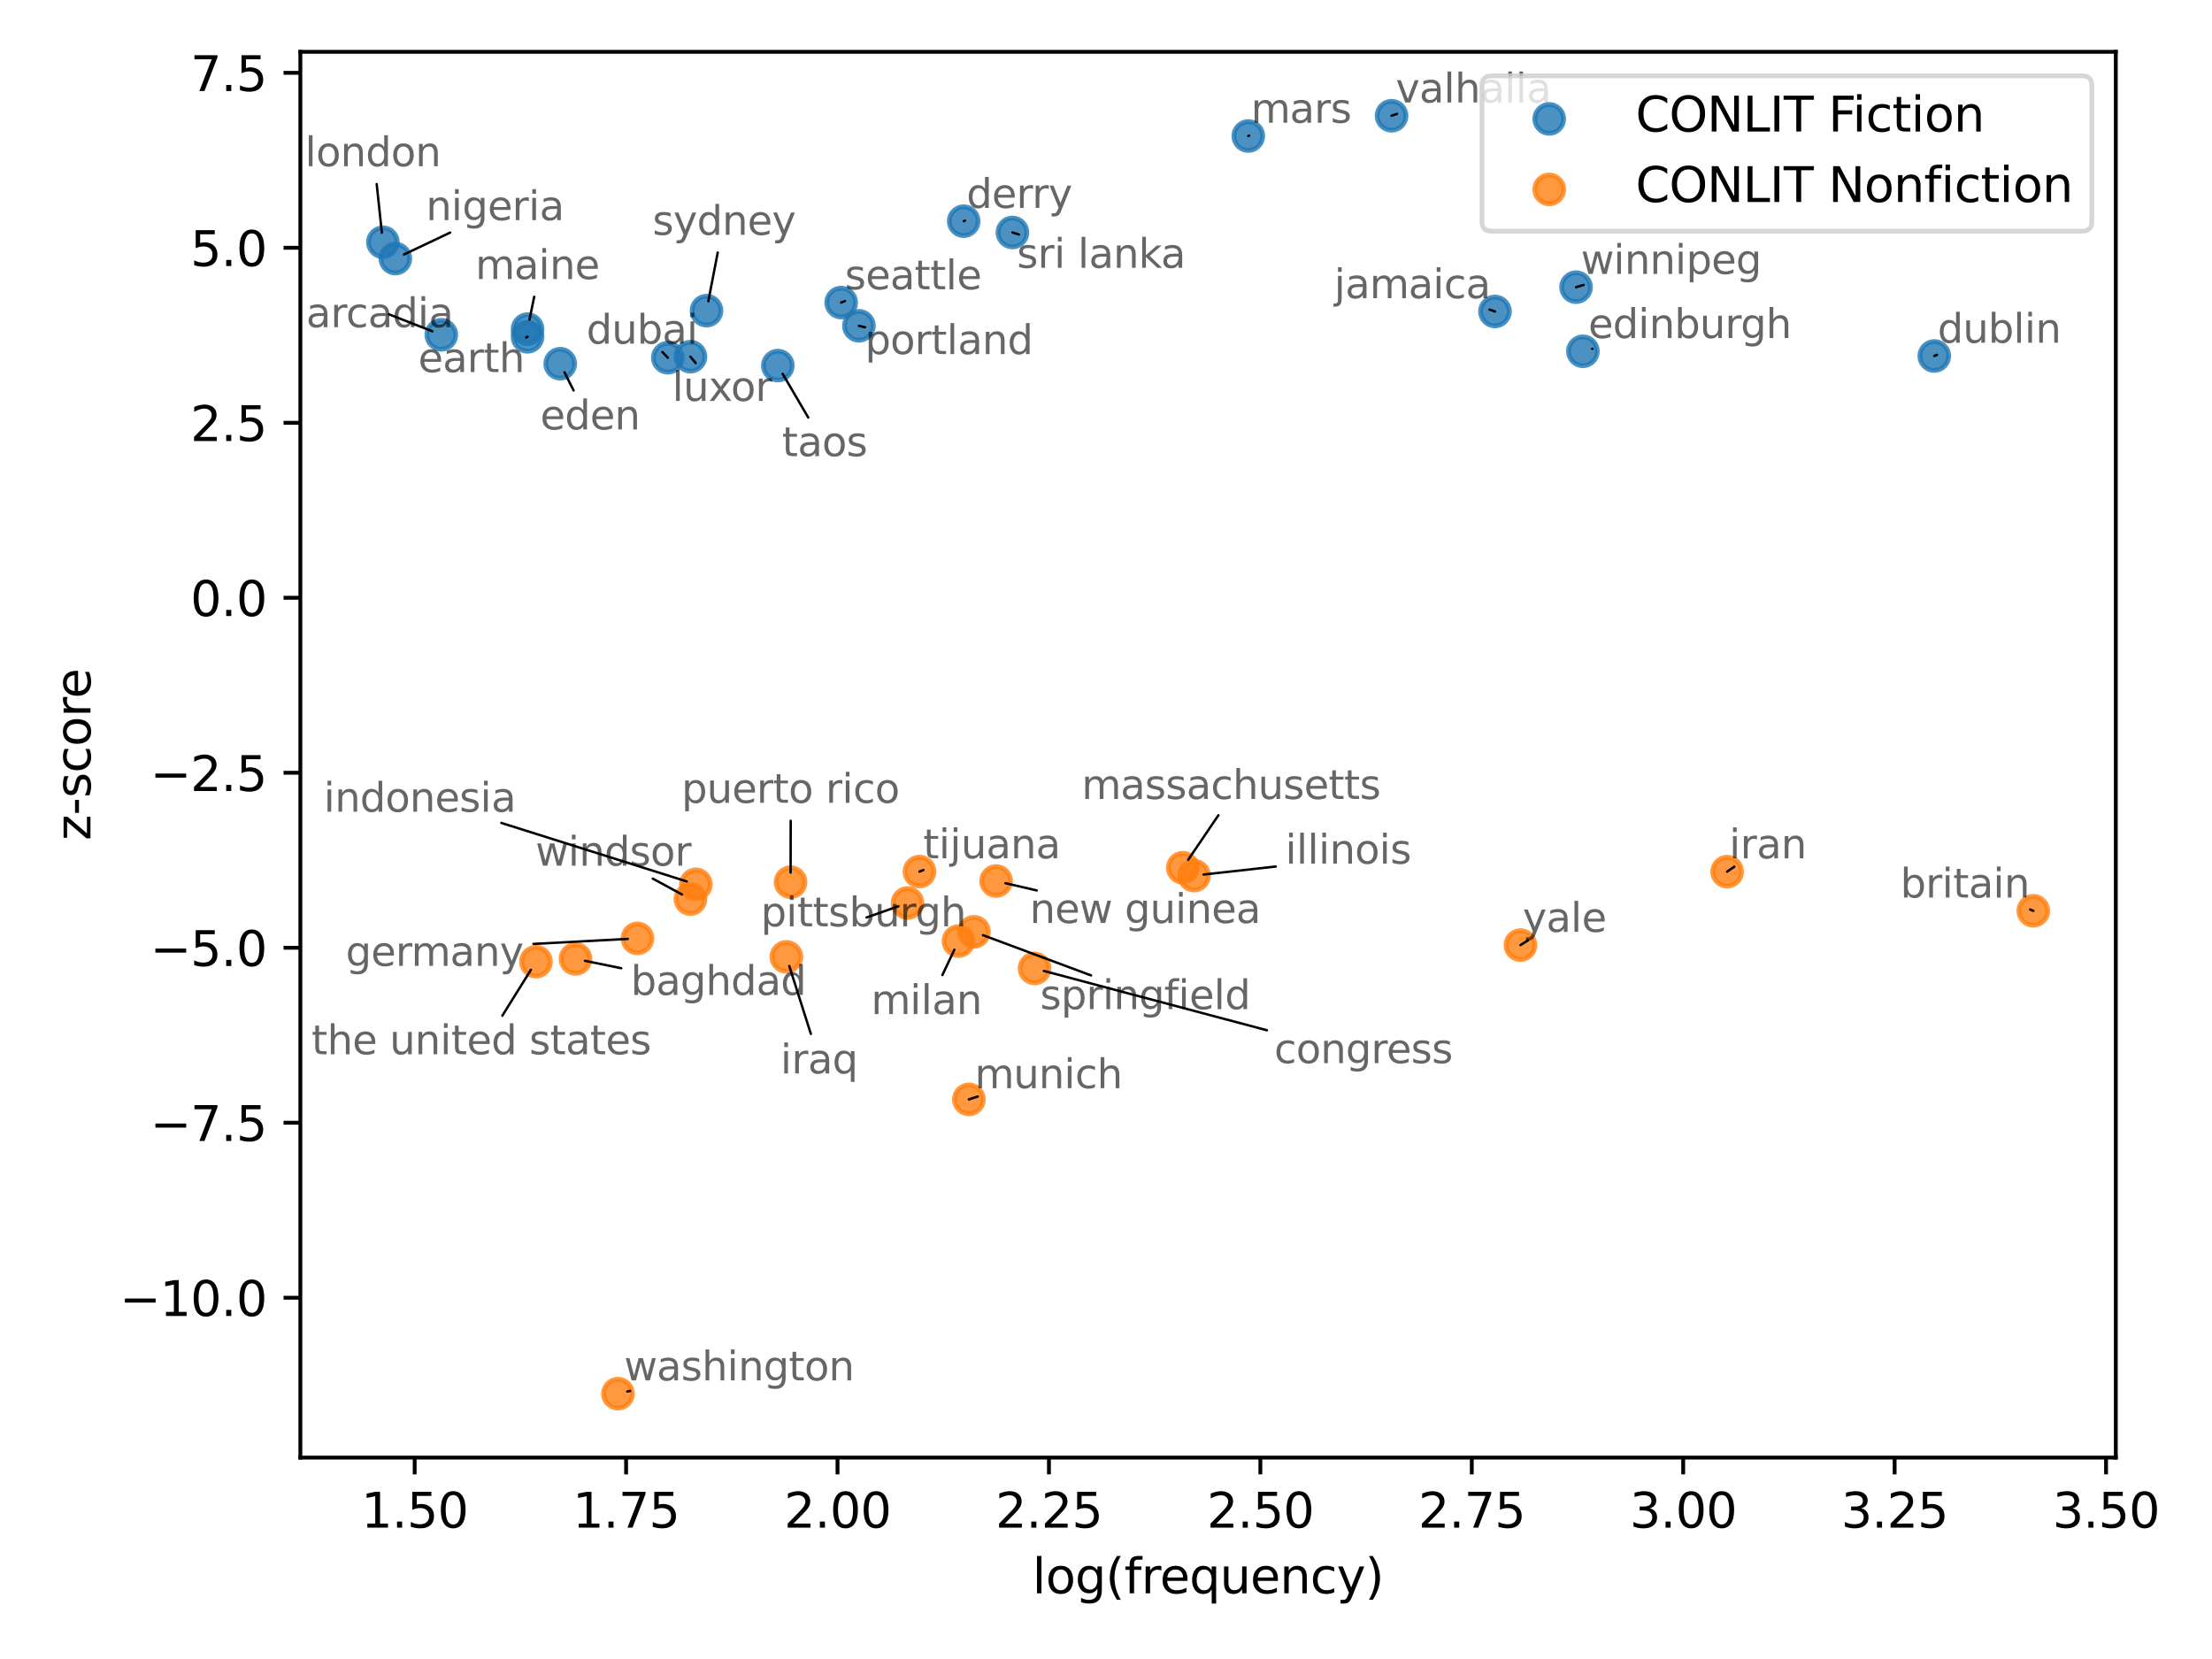 <?xml version="1.0" encoding="utf-8" standalone="no"?>
<!DOCTYPE svg PUBLIC "-//W3C//DTD SVG 1.1//EN"
  "http://www.w3.org/Graphics/SVG/1.1/DTD/svg11.dtd">
<svg xmlns:xlink="http://www.w3.org/1999/xlink" width="460.8pt" height="345.6pt" viewBox="0 0 460.8 345.6" xmlns="http://www.w3.org/2000/svg" version="1.1">
 <defs>
  <style type="text/css">*{stroke-linejoin: round; stroke-linecap: butt}</style>
 </defs>
 <g id="figure_1">
  <g id="patch_1">
   <path d="M 0 345.6 
L 460.8 345.6 
L 460.8 0 
L 0 0 
z
" style="fill: #ffffff"/>
  </g>
  <g id="axes_1">
   <g id="patch_2">
    <path d="M 62.57 303.64 
L 440.761 303.64 
L 440.761 10.8 
L 62.57 10.8 
z
" style="fill: #ffffff"/>
   </g>
   <g id="PathCollection_1">
    <defs>
     <path id="m1fac2a3001" d="M 0 3 
C 0.796 3 1.559 2.684 2.121 2.121 
C 2.684 1.559 3 0.796 3 0 
C 3 -0.796 2.684 -1.559 2.121 -2.121 
C 1.559 -2.684 0.796 -3 0 -3 
C -0.796 -3 -1.559 -2.684 -2.121 -2.121 
C -2.684 -1.559 -3 -0.796 -3 0 
C -3 0.796 -2.684 1.559 -2.121 2.121 
C -1.559 2.684 -0.796 3 0 3 
z
" style="stroke: #1f77b4; stroke-opacity: 0.8"/>
    </defs>
    <g clip-path="url(#pf6c33f2676)">
     <use xlink:href="#m1fac2a3001" x="162.036" y="76.159" style="fill: #1f77b4; fill-opacity: 0.8; stroke: #1f77b4; stroke-opacity: 0.8"/>
     <use xlink:href="#m1fac2a3001" x="116.704" y="75.77" style="fill: #1f77b4; fill-opacity: 0.8; stroke: #1f77b4; stroke-opacity: 0.8"/>
     <use xlink:href="#m1fac2a3001" x="139.12" y="74.521" style="fill: #1f77b4; fill-opacity: 0.8; stroke: #1f77b4; stroke-opacity: 0.8"/>
     <use xlink:href="#m1fac2a3001" x="143.83" y="74.302" style="fill: #1f77b4; fill-opacity: 0.8; stroke: #1f77b4; stroke-opacity: 0.8"/>
     <use xlink:href="#m1fac2a3001" x="402.944" y="74.16" style="fill: #1f77b4; fill-opacity: 0.8; stroke: #1f77b4; stroke-opacity: 0.8"/>
     <use xlink:href="#m1fac2a3001" x="329.745" y="73.181" style="fill: #1f77b4; fill-opacity: 0.8; stroke: #1f77b4; stroke-opacity: 0.8"/>
     <use xlink:href="#m1fac2a3001" x="109.898" y="70.159" style="fill: #1f77b4; fill-opacity: 0.8; stroke: #1f77b4; stroke-opacity: 0.8"/>
     <use xlink:href="#m1fac2a3001" x="91.931" y="69.744" style="fill: #1f77b4; fill-opacity: 0.8; stroke: #1f77b4; stroke-opacity: 0.8"/>
     <use xlink:href="#m1fac2a3001" x="109.898" y="68.562" style="fill: #1f77b4; fill-opacity: 0.8; stroke: #1f77b4; stroke-opacity: 0.8"/>
     <use xlink:href="#m1fac2a3001" x="178.928" y="67.872" style="fill: #1f77b4; fill-opacity: 0.8; stroke: #1f77b4; stroke-opacity: 0.8"/>
     <use xlink:href="#m1fac2a3001" x="311.43" y="64.884" style="fill: #1f77b4; fill-opacity: 0.8; stroke: #1f77b4; stroke-opacity: 0.8"/>
     <use xlink:href="#m1fac2a3001" x="147.181" y="64.719" style="fill: #1f77b4; fill-opacity: 0.8; stroke: #1f77b4; stroke-opacity: 0.8"/>
     <use xlink:href="#m1fac2a3001" x="175.232" y="63.027" style="fill: #1f77b4; fill-opacity: 0.8; stroke: #1f77b4; stroke-opacity: 0.8"/>
     <use xlink:href="#m1fac2a3001" x="328.324" y="59.823" style="fill: #1f77b4; fill-opacity: 0.8; stroke: #1f77b4; stroke-opacity: 0.8"/>
     <use xlink:href="#m1fac2a3001" x="82.354" y="53.866" style="fill: #1f77b4; fill-opacity: 0.8; stroke: #1f77b4; stroke-opacity: 0.8"/>
     <use xlink:href="#m1fac2a3001" x="79.761" y="50.464" style="fill: #1f77b4; fill-opacity: 0.8; stroke: #1f77b4; stroke-opacity: 0.8"/>
     <use xlink:href="#m1fac2a3001" x="210.907" y="48.427" style="fill: #1f77b4; fill-opacity: 0.8; stroke: #1f77b4; stroke-opacity: 0.8"/>
     <use xlink:href="#m1fac2a3001" x="200.758" y="46.075" style="fill: #1f77b4; fill-opacity: 0.8; stroke: #1f77b4; stroke-opacity: 0.8"/>
     <use xlink:href="#m1fac2a3001" x="260.04" y="28.336" style="fill: #1f77b4; fill-opacity: 0.8; stroke: #1f77b4; stroke-opacity: 0.8"/>
     <use xlink:href="#m1fac2a3001" x="289.887" y="24.111" style="fill: #1f77b4; fill-opacity: 0.8; stroke: #1f77b4; stroke-opacity: 0.8"/>
    </g>
   </g>
   <g id="PathCollection_2">
    <defs>
     <path id="m293eb144b5" d="M 0 3 
C 0.796 3 1.559 2.684 2.121 2.121 
C 2.684 1.559 3 0.796 3 0 
C 3 -0.796 2.684 -1.559 2.121 -2.121 
C 1.559 -2.684 0.796 -3 0 -3 
C -0.796 -3 -1.559 -2.684 -2.121 -2.121 
C -2.684 -1.559 -3 -0.796 -3 0 
C -3 0.796 -2.684 1.559 -2.121 2.121 
C -1.559 2.684 -0.796 3 0 3 
z
" style="stroke: #ff7f0e; stroke-opacity: 0.8"/>
    </defs>
    <g clip-path="url(#pf6c33f2676)">
     <use xlink:href="#m293eb144b5" x="128.73" y="290.329" style="fill: #ff7f0e; fill-opacity: 0.8; stroke: #ff7f0e; stroke-opacity: 0.8"/>
     <use xlink:href="#m293eb144b5" x="201.836" y="229.026" style="fill: #ff7f0e; fill-opacity: 0.8; stroke: #ff7f0e; stroke-opacity: 0.8"/>
     <use xlink:href="#m293eb144b5" x="215.517" y="201.747" style="fill: #ff7f0e; fill-opacity: 0.8; stroke: #ff7f0e; stroke-opacity: 0.8"/>
     <use xlink:href="#m293eb144b5" x="111.657" y="200.333" style="fill: #ff7f0e; fill-opacity: 0.8; stroke: #ff7f0e; stroke-opacity: 0.8"/>
     <use xlink:href="#m293eb144b5" x="119.892" y="199.752" style="fill: #ff7f0e; fill-opacity: 0.8; stroke: #ff7f0e; stroke-opacity: 0.8"/>
     <use xlink:href="#m293eb144b5" x="163.815" y="199.331" style="fill: #ff7f0e; fill-opacity: 0.8; stroke: #ff7f0e; stroke-opacity: 0.8"/>
     <use xlink:href="#m293eb144b5" x="316.734" y="196.882" style="fill: #ff7f0e; fill-opacity: 0.8; stroke: #ff7f0e; stroke-opacity: 0.8"/>
     <use xlink:href="#m293eb144b5" x="199.665" y="196.045" style="fill: #ff7f0e; fill-opacity: 0.8; stroke: #ff7f0e; stroke-opacity: 0.8"/>
     <use xlink:href="#m293eb144b5" x="132.793" y="195.483" style="fill: #ff7f0e; fill-opacity: 0.8; stroke: #ff7f0e; stroke-opacity: 0.8"/>
     <use xlink:href="#m293eb144b5" x="202.899" y="194.112" style="fill: #ff7f0e; fill-opacity: 0.8; stroke: #ff7f0e; stroke-opacity: 0.8"/>
     <use xlink:href="#m293eb144b5" x="423.571" y="189.736" style="fill: #ff7f0e; fill-opacity: 0.8; stroke: #ff7f0e; stroke-opacity: 0.8"/>
     <use xlink:href="#m293eb144b5" x="189.055" y="188.112" style="fill: #ff7f0e; fill-opacity: 0.8; stroke: #ff7f0e; stroke-opacity: 0.8"/>
     <use xlink:href="#m293eb144b5" x="143.83" y="187.291" style="fill: #ff7f0e; fill-opacity: 0.8; stroke: #ff7f0e; stroke-opacity: 0.8"/>
     <use xlink:href="#m293eb144b5" x="144.963" y="184.22" style="fill: #ff7f0e; fill-opacity: 0.8; stroke: #ff7f0e; stroke-opacity: 0.8"/>
     <use xlink:href="#m293eb144b5" x="164.69" y="183.768" style="fill: #ff7f0e; fill-opacity: 0.8; stroke: #ff7f0e; stroke-opacity: 0.8"/>
     <use xlink:href="#m293eb144b5" x="207.506" y="183.533" style="fill: #ff7f0e; fill-opacity: 0.8; stroke: #ff7f0e; stroke-opacity: 0.8"/>
     <use xlink:href="#m293eb144b5" x="248.745" y="182.401" style="fill: #ff7f0e; fill-opacity: 0.8; stroke: #ff7f0e; stroke-opacity: 0.8"/>
     <use xlink:href="#m293eb144b5" x="359.789" y="181.58" style="fill: #ff7f0e; fill-opacity: 0.8; stroke: #ff7f0e; stroke-opacity: 0.8"/>
     <use xlink:href="#m293eb144b5" x="191.543" y="181.565" style="fill: #ff7f0e; fill-opacity: 0.8; stroke: #ff7f0e; stroke-opacity: 0.8"/>
     <use xlink:href="#m293eb144b5" x="246.39" y="180.767" style="fill: #ff7f0e; fill-opacity: 0.8; stroke: #ff7f0e; stroke-opacity: 0.8"/>
    </g>
   </g>
   <g id="matplotlib.axis_1">
    <g id="xtick_1">
     <g id="line2d_1">
      <defs>
       <path id="md66b621118" d="M 0 0 
L 0 3.5 
" style="stroke: #000000; stroke-width: 0.8"/>
      </defs>
      <g>
       <use xlink:href="#md66b621118" x="86.385" y="303.64" style="stroke: #000000; stroke-width: 0.8"/>
      </g>
     </g>
     <g id="text_1">
      <!-- 1.50 -->
      <g transform="translate(75.252 318.238) scale(0.1 -0.1)">
       <defs>
        <path id="DejaVuSans-31" d="M 794 531 
L 1825 531 
L 1825 4091 
L 703 3866 
L 703 4441 
L 1819 4666 
L 2450 4666 
L 2450 531 
L 3481 531 
L 3481 0 
L 794 0 
L 794 531 
z
" transform="scale(0.016)"/>
        <path id="DejaVuSans-2e" d="M 684 794 
L 1344 794 
L 1344 0 
L 684 0 
L 684 794 
z
" transform="scale(0.016)"/>
        <path id="DejaVuSans-35" d="M 691 4666 
L 3169 4666 
L 3169 4134 
L 1269 4134 
L 1269 2991 
Q 1406 3038 1543 3061 
Q 1681 3084 1819 3084 
Q 2600 3084 3056 2656 
Q 3513 2228 3513 1497 
Q 3513 744 3044 326 
Q 2575 -91 1722 -91 
Q 1428 -91 1123 -41 
Q 819 9 494 109 
L 494 744 
Q 775 591 1075 516 
Q 1375 441 1709 441 
Q 2250 441 2565 725 
Q 2881 1009 2881 1497 
Q 2881 1984 2565 2268 
Q 2250 2553 1709 2553 
Q 1456 2553 1204 2497 
Q 953 2441 691 2322 
L 691 4666 
z
" transform="scale(0.016)"/>
        <path id="DejaVuSans-30" d="M 2034 4250 
Q 1547 4250 1301 3770 
Q 1056 3291 1056 2328 
Q 1056 1369 1301 889 
Q 1547 409 2034 409 
Q 2525 409 2770 889 
Q 3016 1369 3016 2328 
Q 3016 3291 2770 3770 
Q 2525 4250 2034 4250 
z
M 2034 4750 
Q 2819 4750 3233 4129 
Q 3647 3509 3647 2328 
Q 3647 1150 3233 529 
Q 2819 -91 2034 -91 
Q 1250 -91 836 529 
Q 422 1150 422 2328 
Q 422 3509 836 4129 
Q 1250 4750 2034 4750 
z
" transform="scale(0.016)"/>
       </defs>
       <use xlink:href="#DejaVuSans-31"/>
       <use xlink:href="#DejaVuSans-2e" x="63.623"/>
       <use xlink:href="#DejaVuSans-35" x="95.41"/>
       <use xlink:href="#DejaVuSans-30" x="159.033"/>
      </g>
     </g>
    </g>
    <g id="xtick_2">
     <g id="line2d_2">
      <g>
       <use xlink:href="#md66b621118" x="130.428" y="303.64" style="stroke: #000000; stroke-width: 0.8"/>
      </g>
     </g>
     <g id="text_2">
      <!-- 1.75 -->
      <g transform="translate(119.295 318.238) scale(0.1 -0.1)">
       <defs>
        <path id="DejaVuSans-37" d="M 525 4666 
L 3525 4666 
L 3525 4397 
L 1831 0 
L 1172 0 
L 2766 4134 
L 525 4134 
L 525 4666 
z
" transform="scale(0.016)"/>
       </defs>
       <use xlink:href="#DejaVuSans-31"/>
       <use xlink:href="#DejaVuSans-2e" x="63.623"/>
       <use xlink:href="#DejaVuSans-37" x="95.41"/>
       <use xlink:href="#DejaVuSans-35" x="159.033"/>
      </g>
     </g>
    </g>
    <g id="xtick_3">
     <g id="line2d_3">
      <g>
       <use xlink:href="#md66b621118" x="174.47" y="303.64" style="stroke: #000000; stroke-width: 0.8"/>
      </g>
     </g>
     <g id="text_3">
      <!-- 2.00 -->
      <g transform="translate(163.338 318.238) scale(0.1 -0.1)">
       <defs>
        <path id="DejaVuSans-32" d="M 1228 531 
L 3431 531 
L 3431 0 
L 469 0 
L 469 531 
Q 828 903 1448 1529 
Q 2069 2156 2228 2338 
Q 2531 2678 2651 2914 
Q 2772 3150 2772 3378 
Q 2772 3750 2511 3984 
Q 2250 4219 1831 4219 
Q 1534 4219 1204 4116 
Q 875 4013 500 3803 
L 500 4441 
Q 881 4594 1212 4672 
Q 1544 4750 1819 4750 
Q 2544 4750 2975 4387 
Q 3406 4025 3406 3419 
Q 3406 3131 3298 2873 
Q 3191 2616 2906 2266 
Q 2828 2175 2409 1742 
Q 1991 1309 1228 531 
z
" transform="scale(0.016)"/>
       </defs>
       <use xlink:href="#DejaVuSans-32"/>
       <use xlink:href="#DejaVuSans-2e" x="63.623"/>
       <use xlink:href="#DejaVuSans-30" x="95.41"/>
       <use xlink:href="#DejaVuSans-30" x="159.033"/>
      </g>
     </g>
    </g>
    <g id="xtick_4">
     <g id="line2d_4">
      <g>
       <use xlink:href="#md66b621118" x="218.513" y="303.64" style="stroke: #000000; stroke-width: 0.8"/>
      </g>
     </g>
     <g id="text_4">
      <!-- 2.25 -->
      <g transform="translate(207.38 318.238) scale(0.1 -0.1)">
       <use xlink:href="#DejaVuSans-32"/>
       <use xlink:href="#DejaVuSans-2e" x="63.623"/>
       <use xlink:href="#DejaVuSans-32" x="95.41"/>
       <use xlink:href="#DejaVuSans-35" x="159.033"/>
      </g>
     </g>
    </g>
    <g id="xtick_5">
     <g id="line2d_5">
      <g>
       <use xlink:href="#md66b621118" x="262.556" y="303.64" style="stroke: #000000; stroke-width: 0.8"/>
      </g>
     </g>
     <g id="text_5">
      <!-- 2.50 -->
      <g transform="translate(251.423 318.238) scale(0.1 -0.1)">
       <use xlink:href="#DejaVuSans-32"/>
       <use xlink:href="#DejaVuSans-2e" x="63.623"/>
       <use xlink:href="#DejaVuSans-35" x="95.41"/>
       <use xlink:href="#DejaVuSans-30" x="159.033"/>
      </g>
     </g>
    </g>
    <g id="xtick_6">
     <g id="line2d_6">
      <g>
       <use xlink:href="#md66b621118" x="306.598" y="303.64" style="stroke: #000000; stroke-width: 0.8"/>
      </g>
     </g>
     <g id="text_6">
      <!-- 2.75 -->
      <g transform="translate(295.466 318.238) scale(0.1 -0.1)">
       <use xlink:href="#DejaVuSans-32"/>
       <use xlink:href="#DejaVuSans-2e" x="63.623"/>
       <use xlink:href="#DejaVuSans-37" x="95.41"/>
       <use xlink:href="#DejaVuSans-35" x="159.033"/>
      </g>
     </g>
    </g>
    <g id="xtick_7">
     <g id="line2d_7">
      <g>
       <use xlink:href="#md66b621118" x="350.641" y="303.64" style="stroke: #000000; stroke-width: 0.8"/>
      </g>
     </g>
     <g id="text_7">
      <!-- 3.00 -->
      <g transform="translate(339.508 318.238) scale(0.1 -0.1)">
       <defs>
        <path id="DejaVuSans-33" d="M 2597 2516 
Q 3050 2419 3304 2112 
Q 3559 1806 3559 1356 
Q 3559 666 3084 287 
Q 2609 -91 1734 -91 
Q 1441 -91 1130 -33 
Q 819 25 488 141 
L 488 750 
Q 750 597 1062 519 
Q 1375 441 1716 441 
Q 2309 441 2620 675 
Q 2931 909 2931 1356 
Q 2931 1769 2642 2001 
Q 2353 2234 1838 2234 
L 1294 2234 
L 1294 2753 
L 1863 2753 
Q 2328 2753 2575 2939 
Q 2822 3125 2822 3475 
Q 2822 3834 2567 4026 
Q 2313 4219 1838 4219 
Q 1578 4219 1281 4162 
Q 984 4106 628 3988 
L 628 4550 
Q 988 4650 1302 4700 
Q 1616 4750 1894 4750 
Q 2613 4750 3031 4423 
Q 3450 4097 3450 3541 
Q 3450 3153 3228 2886 
Q 3006 2619 2597 2516 
z
" transform="scale(0.016)"/>
       </defs>
       <use xlink:href="#DejaVuSans-33"/>
       <use xlink:href="#DejaVuSans-2e" x="63.623"/>
       <use xlink:href="#DejaVuSans-30" x="95.41"/>
       <use xlink:href="#DejaVuSans-30" x="159.033"/>
      </g>
     </g>
    </g>
    <g id="xtick_8">
     <g id="line2d_8">
      <g>
       <use xlink:href="#md66b621118" x="394.684" y="303.64" style="stroke: #000000; stroke-width: 0.8"/>
      </g>
     </g>
     <g id="text_8">
      <!-- 3.25 -->
      <g transform="translate(383.551 318.238) scale(0.1 -0.1)">
       <use xlink:href="#DejaVuSans-33"/>
       <use xlink:href="#DejaVuSans-2e" x="63.623"/>
       <use xlink:href="#DejaVuSans-32" x="95.41"/>
       <use xlink:href="#DejaVuSans-35" x="159.033"/>
      </g>
     </g>
    </g>
    <g id="xtick_9">
     <g id="line2d_9">
      <g>
       <use xlink:href="#md66b621118" x="438.727" y="303.64" style="stroke: #000000; stroke-width: 0.8"/>
      </g>
     </g>
     <g id="text_9">
      <!-- 3.50 -->
      <g transform="translate(427.594 318.238) scale(0.1 -0.1)">
       <use xlink:href="#DejaVuSans-33"/>
       <use xlink:href="#DejaVuSans-2e" x="63.623"/>
       <use xlink:href="#DejaVuSans-35" x="95.41"/>
       <use xlink:href="#DejaVuSans-30" x="159.033"/>
      </g>
     </g>
    </g>
    <g id="text_10">
     <!-- log(frequency) -->
     <g transform="translate(215.065 331.917) scale(0.1 -0.1)">
      <defs>
       <path id="DejaVuSans-6c" d="M 603 4863 
L 1178 4863 
L 1178 0 
L 603 0 
L 603 4863 
z
" transform="scale(0.016)"/>
       <path id="DejaVuSans-6f" d="M 1959 3097 
Q 1497 3097 1228 2736 
Q 959 2375 959 1747 
Q 959 1119 1226 758 
Q 1494 397 1959 397 
Q 2419 397 2687 759 
Q 2956 1122 2956 1747 
Q 2956 2369 2687 2733 
Q 2419 3097 1959 3097 
z
M 1959 3584 
Q 2709 3584 3137 3096 
Q 3566 2609 3566 1747 
Q 3566 888 3137 398 
Q 2709 -91 1959 -91 
Q 1206 -91 779 398 
Q 353 888 353 1747 
Q 353 2609 779 3096 
Q 1206 3584 1959 3584 
z
" transform="scale(0.016)"/>
       <path id="DejaVuSans-67" d="M 2906 1791 
Q 2906 2416 2648 2759 
Q 2391 3103 1925 3103 
Q 1463 3103 1205 2759 
Q 947 2416 947 1791 
Q 947 1169 1205 825 
Q 1463 481 1925 481 
Q 2391 481 2648 825 
Q 2906 1169 2906 1791 
z
M 3481 434 
Q 3481 -459 3084 -895 
Q 2688 -1331 1869 -1331 
Q 1566 -1331 1297 -1286 
Q 1028 -1241 775 -1147 
L 775 -588 
Q 1028 -725 1275 -790 
Q 1522 -856 1778 -856 
Q 2344 -856 2625 -561 
Q 2906 -266 2906 331 
L 2906 616 
Q 2728 306 2450 153 
Q 2172 0 1784 0 
Q 1141 0 747 490 
Q 353 981 353 1791 
Q 353 2603 747 3093 
Q 1141 3584 1784 3584 
Q 2172 3584 2450 3431 
Q 2728 3278 2906 2969 
L 2906 3500 
L 3481 3500 
L 3481 434 
z
" transform="scale(0.016)"/>
       <path id="DejaVuSans-28" d="M 1984 4856 
Q 1566 4138 1362 3434 
Q 1159 2731 1159 2009 
Q 1159 1288 1364 580 
Q 1569 -128 1984 -844 
L 1484 -844 
Q 1016 -109 783 600 
Q 550 1309 550 2009 
Q 550 2706 781 3412 
Q 1013 4119 1484 4856 
L 1984 4856 
z
" transform="scale(0.016)"/>
       <path id="DejaVuSans-66" d="M 2375 4863 
L 2375 4384 
L 1825 4384 
Q 1516 4384 1395 4259 
Q 1275 4134 1275 3809 
L 1275 3500 
L 2222 3500 
L 2222 3053 
L 1275 3053 
L 1275 0 
L 697 0 
L 697 3053 
L 147 3053 
L 147 3500 
L 697 3500 
L 697 3744 
Q 697 4328 969 4595 
Q 1241 4863 1831 4863 
L 2375 4863 
z
" transform="scale(0.016)"/>
       <path id="DejaVuSans-72" d="M 2631 2963 
Q 2534 3019 2420 3045 
Q 2306 3072 2169 3072 
Q 1681 3072 1420 2755 
Q 1159 2438 1159 1844 
L 1159 0 
L 581 0 
L 581 3500 
L 1159 3500 
L 1159 2956 
Q 1341 3275 1631 3429 
Q 1922 3584 2338 3584 
Q 2397 3584 2469 3576 
Q 2541 3569 2628 3553 
L 2631 2963 
z
" transform="scale(0.016)"/>
       <path id="DejaVuSans-65" d="M 3597 1894 
L 3597 1613 
L 953 1613 
Q 991 1019 1311 708 
Q 1631 397 2203 397 
Q 2534 397 2845 478 
Q 3156 559 3463 722 
L 3463 178 
Q 3153 47 2828 -22 
Q 2503 -91 2169 -91 
Q 1331 -91 842 396 
Q 353 884 353 1716 
Q 353 2575 817 3079 
Q 1281 3584 2069 3584 
Q 2775 3584 3186 3129 
Q 3597 2675 3597 1894 
z
M 3022 2063 
Q 3016 2534 2758 2815 
Q 2500 3097 2075 3097 
Q 1594 3097 1305 2825 
Q 1016 2553 972 2059 
L 3022 2063 
z
" transform="scale(0.016)"/>
       <path id="DejaVuSans-71" d="M 947 1747 
Q 947 1113 1208 752 
Q 1469 391 1925 391 
Q 2381 391 2643 752 
Q 2906 1113 2906 1747 
Q 2906 2381 2643 2742 
Q 2381 3103 1925 3103 
Q 1469 3103 1208 2742 
Q 947 2381 947 1747 
z
M 2906 525 
Q 2725 213 2448 61 
Q 2172 -91 1784 -91 
Q 1150 -91 751 415 
Q 353 922 353 1747 
Q 353 2572 751 3078 
Q 1150 3584 1784 3584 
Q 2172 3584 2448 3432 
Q 2725 3281 2906 2969 
L 2906 3500 
L 3481 3500 
L 3481 -1331 
L 2906 -1331 
L 2906 525 
z
" transform="scale(0.016)"/>
       <path id="DejaVuSans-75" d="M 544 1381 
L 544 3500 
L 1119 3500 
L 1119 1403 
Q 1119 906 1312 657 
Q 1506 409 1894 409 
Q 2359 409 2629 706 
Q 2900 1003 2900 1516 
L 2900 3500 
L 3475 3500 
L 3475 0 
L 2900 0 
L 2900 538 
Q 2691 219 2414 64 
Q 2138 -91 1772 -91 
Q 1169 -91 856 284 
Q 544 659 544 1381 
z
M 1991 3584 
L 1991 3584 
z
" transform="scale(0.016)"/>
       <path id="DejaVuSans-6e" d="M 3513 2113 
L 3513 0 
L 2938 0 
L 2938 2094 
Q 2938 2591 2744 2837 
Q 2550 3084 2163 3084 
Q 1697 3084 1428 2787 
Q 1159 2491 1159 1978 
L 1159 0 
L 581 0 
L 581 3500 
L 1159 3500 
L 1159 2956 
Q 1366 3272 1645 3428 
Q 1925 3584 2291 3584 
Q 2894 3584 3203 3211 
Q 3513 2838 3513 2113 
z
" transform="scale(0.016)"/>
       <path id="DejaVuSans-63" d="M 3122 3366 
L 3122 2828 
Q 2878 2963 2633 3030 
Q 2388 3097 2138 3097 
Q 1578 3097 1268 2742 
Q 959 2388 959 1747 
Q 959 1106 1268 751 
Q 1578 397 2138 397 
Q 2388 397 2633 464 
Q 2878 531 3122 666 
L 3122 134 
Q 2881 22 2623 -34 
Q 2366 -91 2075 -91 
Q 1284 -91 818 406 
Q 353 903 353 1747 
Q 353 2603 823 3093 
Q 1294 3584 2113 3584 
Q 2378 3584 2631 3529 
Q 2884 3475 3122 3366 
z
" transform="scale(0.016)"/>
       <path id="DejaVuSans-79" d="M 2059 -325 
Q 1816 -950 1584 -1140 
Q 1353 -1331 966 -1331 
L 506 -1331 
L 506 -850 
L 844 -850 
Q 1081 -850 1212 -737 
Q 1344 -625 1503 -206 
L 1606 56 
L 191 3500 
L 800 3500 
L 1894 763 
L 2988 3500 
L 3597 3500 
L 2059 -325 
z
" transform="scale(0.016)"/>
       <path id="DejaVuSans-29" d="M 513 4856 
L 1013 4856 
Q 1481 4119 1714 3412 
Q 1947 2706 1947 2009 
Q 1947 1309 1714 600 
Q 1481 -109 1013 -844 
L 513 -844 
Q 928 -128 1133 580 
Q 1338 1288 1338 2009 
Q 1338 2731 1133 3434 
Q 928 4138 513 4856 
z
" transform="scale(0.016)"/>
      </defs>
      <use xlink:href="#DejaVuSans-6c"/>
      <use xlink:href="#DejaVuSans-6f" x="27.783"/>
      <use xlink:href="#DejaVuSans-67" x="88.965"/>
      <use xlink:href="#DejaVuSans-28" x="152.441"/>
      <use xlink:href="#DejaVuSans-66" x="191.455"/>
      <use xlink:href="#DejaVuSans-72" x="226.66"/>
      <use xlink:href="#DejaVuSans-65" x="265.523"/>
      <use xlink:href="#DejaVuSans-71" x="327.047"/>
      <use xlink:href="#DejaVuSans-75" x="390.523"/>
      <use xlink:href="#DejaVuSans-65" x="453.902"/>
      <use xlink:href="#DejaVuSans-6e" x="515.426"/>
      <use xlink:href="#DejaVuSans-63" x="578.805"/>
      <use xlink:href="#DejaVuSans-79" x="633.785"/>
      <use xlink:href="#DejaVuSans-29" x="692.965"/>
     </g>
    </g>
   </g>
   <g id="matplotlib.axis_2">
    <g id="ytick_1">
     <g id="line2d_10">
      <defs>
       <path id="m4516e7a8a0" d="M 0 0 
L -3.5 0 
" style="stroke: #000000; stroke-width: 0.8"/>
      </defs>
      <g>
       <use xlink:href="#m4516e7a8a0" x="62.57" y="270.341" style="stroke: #000000; stroke-width: 0.8"/>
      </g>
     </g>
     <g id="text_11">
      <!-- −10.0 -->
      <g transform="translate(24.925 274.14) scale(0.1 -0.1)">
       <defs>
        <path id="DejaVuSans-2212" d="M 678 2272 
L 4684 2272 
L 4684 1741 
L 678 1741 
L 678 2272 
z
" transform="scale(0.016)"/>
       </defs>
       <use xlink:href="#DejaVuSans-2212"/>
       <use xlink:href="#DejaVuSans-31" x="83.789"/>
       <use xlink:href="#DejaVuSans-30" x="147.412"/>
       <use xlink:href="#DejaVuSans-2e" x="211.035"/>
       <use xlink:href="#DejaVuSans-30" x="242.822"/>
      </g>
     </g>
    </g>
    <g id="ytick_2">
     <g id="line2d_11">
      <g>
       <use xlink:href="#m4516e7a8a0" x="62.57" y="233.887" style="stroke: #000000; stroke-width: 0.8"/>
      </g>
     </g>
     <g id="text_12">
      <!-- −7.5 -->
      <g transform="translate(31.287 237.687) scale(0.1 -0.1)">
       <use xlink:href="#DejaVuSans-2212"/>
       <use xlink:href="#DejaVuSans-37" x="83.789"/>
       <use xlink:href="#DejaVuSans-2e" x="147.412"/>
       <use xlink:href="#DejaVuSans-35" x="179.199"/>
      </g>
     </g>
    </g>
    <g id="ytick_3">
     <g id="line2d_12">
      <g>
       <use xlink:href="#m4516e7a8a0" x="62.57" y="197.434" style="stroke: #000000; stroke-width: 0.8"/>
      </g>
     </g>
     <g id="text_13">
      <!-- −5.0 -->
      <g transform="translate(31.287 201.233) scale(0.1 -0.1)">
       <use xlink:href="#DejaVuSans-2212"/>
       <use xlink:href="#DejaVuSans-35" x="83.789"/>
       <use xlink:href="#DejaVuSans-2e" x="147.412"/>
       <use xlink:href="#DejaVuSans-30" x="179.199"/>
      </g>
     </g>
    </g>
    <g id="ytick_4">
     <g id="line2d_13">
      <g>
       <use xlink:href="#m4516e7a8a0" x="62.57" y="160.98" style="stroke: #000000; stroke-width: 0.8"/>
      </g>
     </g>
     <g id="text_14">
      <!-- −2.5 -->
      <g transform="translate(31.287 164.779) scale(0.1 -0.1)">
       <use xlink:href="#DejaVuSans-2212"/>
       <use xlink:href="#DejaVuSans-32" x="83.789"/>
       <use xlink:href="#DejaVuSans-2e" x="147.412"/>
       <use xlink:href="#DejaVuSans-35" x="179.199"/>
      </g>
     </g>
    </g>
    <g id="ytick_5">
     <g id="line2d_14">
      <g>
       <use xlink:href="#m4516e7a8a0" x="62.57" y="124.527" style="stroke: #000000; stroke-width: 0.8"/>
      </g>
     </g>
     <g id="text_15">
      <!-- 0.0 -->
      <g transform="translate(39.667 128.326) scale(0.1 -0.1)">
       <use xlink:href="#DejaVuSans-30"/>
       <use xlink:href="#DejaVuSans-2e" x="63.623"/>
       <use xlink:href="#DejaVuSans-30" x="95.41"/>
      </g>
     </g>
    </g>
    <g id="ytick_6">
     <g id="line2d_15">
      <g>
       <use xlink:href="#m4516e7a8a0" x="62.57" y="88.073" style="stroke: #000000; stroke-width: 0.8"/>
      </g>
     </g>
     <g id="text_16">
      <!-- 2.5 -->
      <g transform="translate(39.667 91.872) scale(0.1 -0.1)">
       <use xlink:href="#DejaVuSans-32"/>
       <use xlink:href="#DejaVuSans-2e" x="63.623"/>
       <use xlink:href="#DejaVuSans-35" x="95.41"/>
      </g>
     </g>
    </g>
    <g id="ytick_7">
     <g id="line2d_16">
      <g>
       <use xlink:href="#m4516e7a8a0" x="62.57" y="51.619" style="stroke: #000000; stroke-width: 0.8"/>
      </g>
     </g>
     <g id="text_17">
      <!-- 5.0 -->
      <g transform="translate(39.667 55.419) scale(0.1 -0.1)">
       <use xlink:href="#DejaVuSans-35"/>
       <use xlink:href="#DejaVuSans-2e" x="63.623"/>
       <use xlink:href="#DejaVuSans-30" x="95.41"/>
      </g>
     </g>
    </g>
    <g id="ytick_8">
     <g id="line2d_17">
      <g>
       <use xlink:href="#m4516e7a8a0" x="62.57" y="15.166" style="stroke: #000000; stroke-width: 0.8"/>
      </g>
     </g>
     <g id="text_18">
      <!-- 7.5 -->
      <g transform="translate(39.667 18.965) scale(0.1 -0.1)">
       <use xlink:href="#DejaVuSans-37"/>
       <use xlink:href="#DejaVuSans-2e" x="63.623"/>
       <use xlink:href="#DejaVuSans-35" x="95.41"/>
      </g>
     </g>
    </g>
    <g id="text_19">
     <!-- z-score -->
     <g transform="translate(18.845 175.081) rotate(-90) scale(0.1 -0.1)">
      <defs>
       <path id="DejaVuSans-7a" d="M 353 3500 
L 3084 3500 
L 3084 2975 
L 922 459 
L 3084 459 
L 3084 0 
L 275 0 
L 275 525 
L 2438 3041 
L 353 3041 
L 353 3500 
z
" transform="scale(0.016)"/>
       <path id="DejaVuSans-2d" d="M 313 2009 
L 1997 2009 
L 1997 1497 
L 313 1497 
L 313 2009 
z
" transform="scale(0.016)"/>
       <path id="DejaVuSans-73" d="M 2834 3397 
L 2834 2853 
Q 2591 2978 2328 3040 
Q 2066 3103 1784 3103 
Q 1356 3103 1142 2972 
Q 928 2841 928 2578 
Q 928 2378 1081 2264 
Q 1234 2150 1697 2047 
L 1894 2003 
Q 2506 1872 2764 1633 
Q 3022 1394 3022 966 
Q 3022 478 2636 193 
Q 2250 -91 1575 -91 
Q 1294 -91 989 -36 
Q 684 19 347 128 
L 347 722 
Q 666 556 975 473 
Q 1284 391 1588 391 
Q 1994 391 2212 530 
Q 2431 669 2431 922 
Q 2431 1156 2273 1281 
Q 2116 1406 1581 1522 
L 1381 1569 
Q 847 1681 609 1914 
Q 372 2147 372 2553 
Q 372 3047 722 3315 
Q 1072 3584 1716 3584 
Q 2034 3584 2315 3537 
Q 2597 3491 2834 3397 
z
" transform="scale(0.016)"/>
      </defs>
      <use xlink:href="#DejaVuSans-7a"/>
      <use xlink:href="#DejaVuSans-2d" x="52.49"/>
      <use xlink:href="#DejaVuSans-73" x="88.574"/>
      <use xlink:href="#DejaVuSans-63" x="140.674"/>
      <use xlink:href="#DejaVuSans-6f" x="195.654"/>
      <use xlink:href="#DejaVuSans-72" x="256.836"/>
      <use xlink:href="#DejaVuSans-65" x="295.699"/>
     </g>
    </g>
   </g>
   <g id="patch_3">
    <path d="M 62.57 303.64 
L 62.57 10.8 
" style="fill: none; stroke: #000000; stroke-width: 0.8; stroke-linejoin: miter; stroke-linecap: square"/>
   </g>
   <g id="patch_4">
    <path d="M 440.761 303.64 
L 440.761 10.8 
" style="fill: none; stroke: #000000; stroke-width: 0.8; stroke-linejoin: miter; stroke-linecap: square"/>
   </g>
   <g id="patch_5">
    <path d="M 62.57 303.64 
L 440.761 303.64 
" style="fill: none; stroke: #000000; stroke-width: 0.8; stroke-linejoin: miter; stroke-linecap: square"/>
   </g>
   <g id="patch_6">
    <path d="M 62.57 10.8 
L 440.761 10.8 
" style="fill: none; stroke: #000000; stroke-width: 0.8; stroke-linejoin: miter; stroke-linecap: square"/>
   </g>
   <g id="text_20">
    <!-- taos -->
    <g style="opacity: 0.6" transform="translate(162.908 95.021) scale(0.083 -0.083)">
     <defs>
      <path id="DejaVuSans-74" d="M 1172 4494 
L 1172 3500 
L 2356 3500 
L 2356 3053 
L 1172 3053 
L 1172 1153 
Q 1172 725 1289 603 
Q 1406 481 1766 481 
L 2356 481 
L 2356 0 
L 1766 0 
Q 1100 0 847 248 
Q 594 497 594 1153 
L 594 3053 
L 172 3053 
L 172 3500 
L 594 3500 
L 594 4494 
L 1172 4494 
z
" transform="scale(0.016)"/>
      <path id="DejaVuSans-61" d="M 2194 1759 
Q 1497 1759 1228 1600 
Q 959 1441 959 1056 
Q 959 750 1161 570 
Q 1363 391 1709 391 
Q 2188 391 2477 730 
Q 2766 1069 2766 1631 
L 2766 1759 
L 2194 1759 
z
M 3341 1997 
L 3341 0 
L 2766 0 
L 2766 531 
Q 2569 213 2275 61 
Q 1981 -91 1556 -91 
Q 1019 -91 701 211 
Q 384 513 384 1019 
Q 384 1609 779 1909 
Q 1175 2209 1959 2209 
L 2766 2209 
L 2766 2266 
Q 2766 2663 2505 2880 
Q 2244 3097 1772 3097 
Q 1472 3097 1187 3025 
Q 903 2953 641 2809 
L 641 3341 
Q 956 3463 1253 3523 
Q 1550 3584 1831 3584 
Q 2591 3584 2966 3190 
Q 3341 2797 3341 1997 
z
" transform="scale(0.016)"/>
     </defs>
     <use xlink:href="#DejaVuSans-74"/>
     <use xlink:href="#DejaVuSans-61" x="39.209"/>
     <use xlink:href="#DejaVuSans-6f" x="100.488"/>
     <use xlink:href="#DejaVuSans-73" x="161.67"/>
    </g>
   </g>
   <g id="text_21">
    <!-- eden -->
    <g style="opacity: 0.6" transform="translate(112.542 89.454) scale(0.083 -0.083)">
     <defs>
      <path id="DejaVuSans-64" d="M 2906 2969 
L 2906 4863 
L 3481 4863 
L 3481 0 
L 2906 0 
L 2906 525 
Q 2725 213 2448 61 
Q 2172 -91 1784 -91 
Q 1150 -91 751 415 
Q 353 922 353 1747 
Q 353 2572 751 3078 
Q 1150 3584 1784 3584 
Q 2172 3584 2448 3432 
Q 2725 3281 2906 2969 
z
M 947 1747 
Q 947 1113 1208 752 
Q 1469 391 1925 391 
Q 2381 391 2643 752 
Q 2906 1113 2906 1747 
Q 2906 2381 2643 2742 
Q 2381 3103 1925 3103 
Q 1469 3103 1208 2742 
Q 947 2381 947 1747 
z
" transform="scale(0.016)"/>
     </defs>
     <use xlink:href="#DejaVuSans-65"/>
     <use xlink:href="#DejaVuSans-64" x="61.523"/>
     <use xlink:href="#DejaVuSans-65" x="125"/>
     <use xlink:href="#DejaVuSans-6e" x="186.523"/>
    </g>
   </g>
   <g id="text_22">
    <!-- dubai -->
    <g style="opacity: 0.6" transform="translate(122.158 71.592) scale(0.083 -0.083)">
     <defs>
      <path id="DejaVuSans-62" d="M 3116 1747 
Q 3116 2381 2855 2742 
Q 2594 3103 2138 3103 
Q 1681 3103 1420 2742 
Q 1159 2381 1159 1747 
Q 1159 1113 1420 752 
Q 1681 391 2138 391 
Q 2594 391 2855 752 
Q 3116 1113 3116 1747 
z
M 1159 2969 
Q 1341 3281 1617 3432 
Q 1894 3584 2278 3584 
Q 2916 3584 3314 3078 
Q 3713 2572 3713 1747 
Q 3713 922 3314 415 
Q 2916 -91 2278 -91 
Q 1894 -91 1617 61 
Q 1341 213 1159 525 
L 1159 0 
L 581 0 
L 581 4863 
L 1159 4863 
L 1159 2969 
z
" transform="scale(0.016)"/>
      <path id="DejaVuSans-69" d="M 603 3500 
L 1178 3500 
L 1178 0 
L 603 0 
L 603 3500 
z
M 603 4863 
L 1178 4863 
L 1178 4134 
L 603 4134 
L 603 4863 
z
" transform="scale(0.016)"/>
     </defs>
     <use xlink:href="#DejaVuSans-64"/>
     <use xlink:href="#DejaVuSans-75" x="63.477"/>
     <use xlink:href="#DejaVuSans-62" x="126.855"/>
     <use xlink:href="#DejaVuSans-61" x="190.332"/>
     <use xlink:href="#DejaVuSans-69" x="251.611"/>
    </g>
   </g>
   <g id="text_23">
    <!-- luxor -->
    <g style="opacity: 0.6" transform="translate(140.035 83.518) scale(0.083 -0.083)">
     <defs>
      <path id="DejaVuSans-78" d="M 3513 3500 
L 2247 1797 
L 3578 0 
L 2900 0 
L 1881 1375 
L 863 0 
L 184 0 
L 1544 1831 
L 300 3500 
L 978 3500 
L 1906 2253 
L 2834 3500 
L 3513 3500 
z
" transform="scale(0.016)"/>
     </defs>
     <use xlink:href="#DejaVuSans-6c"/>
     <use xlink:href="#DejaVuSans-75" x="27.783"/>
     <use xlink:href="#DejaVuSans-78" x="91.162"/>
     <use xlink:href="#DejaVuSans-6f" x="147.217"/>
     <use xlink:href="#DejaVuSans-72" x="208.398"/>
    </g>
   </g>
   <g id="text_24">
    <!-- dublin -->
    <g style="opacity: 0.6" transform="translate(403.627 71.397) scale(0.083 -0.083)">
     <use xlink:href="#DejaVuSans-64"/>
     <use xlink:href="#DejaVuSans-75" x="63.477"/>
     <use xlink:href="#DejaVuSans-62" x="126.855"/>
     <use xlink:href="#DejaVuSans-6c" x="190.332"/>
     <use xlink:href="#DejaVuSans-69" x="218.115"/>
     <use xlink:href="#DejaVuSans-6e" x="245.898"/>
    </g>
   </g>
   <g id="text_25">
    <!-- edinburgh -->
    <g style="opacity: 0.6" transform="translate(330.869 70.419) scale(0.083 -0.083)">
     <defs>
      <path id="DejaVuSans-68" d="M 3513 2113 
L 3513 0 
L 2938 0 
L 2938 2094 
Q 2938 2591 2744 2837 
Q 2550 3084 2163 3084 
Q 1697 3084 1428 2787 
Q 1159 2491 1159 1978 
L 1159 0 
L 581 0 
L 581 4863 
L 1159 4863 
L 1159 2956 
Q 1366 3272 1645 3428 
Q 1925 3584 2291 3584 
Q 2894 3584 3203 3211 
Q 3513 2838 3513 2113 
z
" transform="scale(0.016)"/>
     </defs>
     <use xlink:href="#DejaVuSans-65"/>
     <use xlink:href="#DejaVuSans-64" x="61.523"/>
     <use xlink:href="#DejaVuSans-69" x="125"/>
     <use xlink:href="#DejaVuSans-6e" x="152.783"/>
     <use xlink:href="#DejaVuSans-62" x="216.162"/>
     <use xlink:href="#DejaVuSans-75" x="279.639"/>
     <use xlink:href="#DejaVuSans-72" x="343.018"/>
     <use xlink:href="#DejaVuSans-67" x="382.381"/>
     <use xlink:href="#DejaVuSans-68" x="445.857"/>
    </g>
   </g>
   <g id="text_26">
    <!-- earth -->
    <g style="opacity: 0.6" transform="translate(87.108 77.518) scale(0.083 -0.083)">
     <use xlink:href="#DejaVuSans-65"/>
     <use xlink:href="#DejaVuSans-61" x="61.523"/>
     <use xlink:href="#DejaVuSans-72" x="122.803"/>
     <use xlink:href="#DejaVuSans-74" x="163.916"/>
     <use xlink:href="#DejaVuSans-68" x="203.125"/>
    </g>
   </g>
   <g id="text_27">
    <!-- arcadia -->
    <g style="opacity: 0.6" transform="translate(63.771 68.158) scale(0.083 -0.083)">
     <use xlink:href="#DejaVuSans-61"/>
     <use xlink:href="#DejaVuSans-72" x="61.279"/>
     <use xlink:href="#DejaVuSans-63" x="100.143"/>
     <use xlink:href="#DejaVuSans-61" x="155.123"/>
     <use xlink:href="#DejaVuSans-64" x="216.402"/>
     <use xlink:href="#DejaVuSans-69" x="279.879"/>
     <use xlink:href="#DejaVuSans-61" x="307.662"/>
    </g>
   </g>
   <g id="text_28">
    <!-- maine -->
    <g style="opacity: 0.6" transform="translate(99.018 58.135) scale(0.083 -0.083)">
     <defs>
      <path id="DejaVuSans-6d" d="M 3328 2828 
Q 3544 3216 3844 3400 
Q 4144 3584 4550 3584 
Q 5097 3584 5394 3201 
Q 5691 2819 5691 2113 
L 5691 0 
L 5113 0 
L 5113 2094 
Q 5113 2597 4934 2840 
Q 4756 3084 4391 3084 
Q 3944 3084 3684 2787 
Q 3425 2491 3425 1978 
L 3425 0 
L 2847 0 
L 2847 2094 
Q 2847 2600 2669 2842 
Q 2491 3084 2119 3084 
Q 1678 3084 1418 2786 
Q 1159 2488 1159 1978 
L 1159 0 
L 581 0 
L 581 3500 
L 1159 3500 
L 1159 2956 
Q 1356 3278 1631 3431 
Q 1906 3584 2284 3584 
Q 2666 3584 2933 3390 
Q 3200 3197 3328 2828 
z
" transform="scale(0.016)"/>
     </defs>
     <use xlink:href="#DejaVuSans-6d"/>
     <use xlink:href="#DejaVuSans-61" x="97.412"/>
     <use xlink:href="#DejaVuSans-69" x="158.691"/>
     <use xlink:href="#DejaVuSans-6e" x="186.475"/>
     <use xlink:href="#DejaVuSans-65" x="249.854"/>
    </g>
   </g>
   <g id="text_29">
    <!-- portland -->
    <g style="opacity: 0.6" transform="translate(180.194 73.765) scale(0.083 -0.083)">
     <defs>
      <path id="DejaVuSans-70" d="M 1159 525 
L 1159 -1331 
L 581 -1331 
L 581 3500 
L 1159 3500 
L 1159 2969 
Q 1341 3281 1617 3432 
Q 1894 3584 2278 3584 
Q 2916 3584 3314 3078 
Q 3713 2572 3713 1747 
Q 3713 922 3314 415 
Q 2916 -91 2278 -91 
Q 1894 -91 1617 61 
Q 1341 213 1159 525 
z
M 3116 1747 
Q 3116 2381 2855 2742 
Q 2594 3103 2138 3103 
Q 1681 3103 1420 2742 
Q 1159 2381 1159 1747 
Q 1159 1113 1420 752 
Q 1681 391 2138 391 
Q 2594 391 2855 752 
Q 3116 1113 3116 1747 
z
" transform="scale(0.016)"/>
     </defs>
     <use xlink:href="#DejaVuSans-70"/>
     <use xlink:href="#DejaVuSans-6f" x="63.477"/>
     <use xlink:href="#DejaVuSans-72" x="124.658"/>
     <use xlink:href="#DejaVuSans-74" x="165.771"/>
     <use xlink:href="#DejaVuSans-6c" x="204.98"/>
     <use xlink:href="#DejaVuSans-61" x="232.764"/>
     <use xlink:href="#DejaVuSans-6e" x="294.043"/>
     <use xlink:href="#DejaVuSans-64" x="357.422"/>
    </g>
   </g>
   <g id="text_30">
    <!-- jamaica -->
    <g style="opacity: 0.6" transform="translate(277.929 62.121) scale(0.083 -0.083)">
     <defs>
      <path id="DejaVuSans-6a" d="M 603 3500 
L 1178 3500 
L 1178 -63 
Q 1178 -731 923 -1031 
Q 669 -1331 103 -1331 
L -116 -1331 
L -116 -844 
L 38 -844 
Q 366 -844 484 -692 
Q 603 -541 603 -63 
L 603 3500 
z
M 603 4863 
L 1178 4863 
L 1178 4134 
L 603 4134 
L 603 4863 
z
" transform="scale(0.016)"/>
     </defs>
     <use xlink:href="#DejaVuSans-6a"/>
     <use xlink:href="#DejaVuSans-61" x="27.783"/>
     <use xlink:href="#DejaVuSans-6d" x="89.062"/>
     <use xlink:href="#DejaVuSans-61" x="186.475"/>
     <use xlink:href="#DejaVuSans-69" x="247.754"/>
     <use xlink:href="#DejaVuSans-63" x="275.537"/>
     <use xlink:href="#DejaVuSans-61" x="330.518"/>
    </g>
   </g>
   <g id="text_31">
    <!-- sydney -->
    <g style="opacity: 0.6" transform="translate(135.937 48.92) scale(0.083 -0.083)">
     <use xlink:href="#DejaVuSans-73"/>
     <use xlink:href="#DejaVuSans-79" x="52.1"/>
     <use xlink:href="#DejaVuSans-64" x="111.279"/>
     <use xlink:href="#DejaVuSans-6e" x="174.756"/>
     <use xlink:href="#DejaVuSans-65" x="238.135"/>
     <use xlink:href="#DejaVuSans-79" x="299.658"/>
    </g>
   </g>
   <g id="text_32">
    <!-- seattle -->
    <g style="opacity: 0.6" transform="translate(175.992 60.265) scale(0.083 -0.083)">
     <use xlink:href="#DejaVuSans-73"/>
     <use xlink:href="#DejaVuSans-65" x="52.1"/>
     <use xlink:href="#DejaVuSans-61" x="113.623"/>
     <use xlink:href="#DejaVuSans-74" x="174.902"/>
     <use xlink:href="#DejaVuSans-74" x="214.111"/>
     <use xlink:href="#DejaVuSans-6c" x="253.32"/>
     <use xlink:href="#DejaVuSans-65" x="281.104"/>
    </g>
   </g>
   <g id="text_33">
    <!-- winnipeg -->
    <g style="opacity: 0.6" transform="translate(329.325 57.061) scale(0.083 -0.083)">
     <defs>
      <path id="DejaVuSans-77" d="M 269 3500 
L 844 3500 
L 1563 769 
L 2278 3500 
L 2956 3500 
L 3675 769 
L 4391 3500 
L 4966 3500 
L 4050 0 
L 3372 0 
L 2619 2869 
L 1863 0 
L 1184 0 
L 269 3500 
z
" transform="scale(0.016)"/>
     </defs>
     <use xlink:href="#DejaVuSans-77"/>
     <use xlink:href="#DejaVuSans-69" x="81.787"/>
     <use xlink:href="#DejaVuSans-6e" x="109.57"/>
     <use xlink:href="#DejaVuSans-6e" x="172.949"/>
     <use xlink:href="#DejaVuSans-69" x="236.328"/>
     <use xlink:href="#DejaVuSans-70" x="264.111"/>
     <use xlink:href="#DejaVuSans-65" x="327.588"/>
     <use xlink:href="#DejaVuSans-67" x="389.111"/>
    </g>
   </g>
   <g id="text_34">
    <!-- nigeria -->
    <g style="opacity: 0.6" transform="translate(88.733 45.863) scale(0.083 -0.083)">
     <use xlink:href="#DejaVuSans-6e"/>
     <use xlink:href="#DejaVuSans-69" x="63.379"/>
     <use xlink:href="#DejaVuSans-67" x="91.162"/>
     <use xlink:href="#DejaVuSans-65" x="154.639"/>
     <use xlink:href="#DejaVuSans-72" x="216.162"/>
     <use xlink:href="#DejaVuSans-69" x="257.275"/>
     <use xlink:href="#DejaVuSans-61" x="285.059"/>
    </g>
   </g>
   <g id="text_35">
    <!-- london -->
    <g style="opacity: 0.6" transform="translate(63.534 34.626) scale(0.083 -0.083)">
     <use xlink:href="#DejaVuSans-6c"/>
     <use xlink:href="#DejaVuSans-6f" x="27.783"/>
     <use xlink:href="#DejaVuSans-6e" x="88.965"/>
     <use xlink:href="#DejaVuSans-64" x="152.344"/>
     <use xlink:href="#DejaVuSans-6f" x="215.82"/>
     <use xlink:href="#DejaVuSans-6e" x="277.002"/>
    </g>
   </g>
   <g id="text_36">
    <!-- sri lanka -->
    <g style="opacity: 0.6" transform="translate(211.841 55.786) scale(0.083 -0.083)">
     <defs>
      <path id="DejaVuSans-20" transform="scale(0.016)"/>
      <path id="DejaVuSans-6b" d="M 581 4863 
L 1159 4863 
L 1159 1991 
L 2875 3500 
L 3609 3500 
L 1753 1863 
L 3688 0 
L 2938 0 
L 1159 1709 
L 1159 0 
L 581 0 
L 581 4863 
z
" transform="scale(0.016)"/>
     </defs>
     <use xlink:href="#DejaVuSans-73"/>
     <use xlink:href="#DejaVuSans-72" x="52.1"/>
     <use xlink:href="#DejaVuSans-69" x="93.213"/>
     <use xlink:href="#DejaVuSans-20" x="120.996"/>
     <use xlink:href="#DejaVuSans-6c" x="152.783"/>
     <use xlink:href="#DejaVuSans-61" x="180.566"/>
     <use xlink:href="#DejaVuSans-6e" x="241.846"/>
     <use xlink:href="#DejaVuSans-6b" x="305.225"/>
     <use xlink:href="#DejaVuSans-61" x="361.385"/>
    </g>
   </g>
   <g id="text_37">
    <!-- derry -->
    <g style="opacity: 0.6" transform="translate(201.342 43.313) scale(0.083 -0.083)">
     <use xlink:href="#DejaVuSans-64"/>
     <use xlink:href="#DejaVuSans-65" x="63.477"/>
     <use xlink:href="#DejaVuSans-72" x="125"/>
     <use xlink:href="#DejaVuSans-72" x="164.363"/>
     <use xlink:href="#DejaVuSans-79" x="205.477"/>
    </g>
   </g>
   <g id="text_38">
    <!-- mars -->
    <g style="opacity: 0.6" transform="translate(260.593 25.574) scale(0.083 -0.083)">
     <use xlink:href="#DejaVuSans-6d"/>
     <use xlink:href="#DejaVuSans-61" x="97.412"/>
     <use xlink:href="#DejaVuSans-72" x="158.691"/>
     <use xlink:href="#DejaVuSans-73" x="199.805"/>
    </g>
   </g>
   <g id="text_39">
    <!-- valhalla -->
    <g style="opacity: 0.6" transform="translate(290.752 21.349) scale(0.083 -0.083)">
     <defs>
      <path id="DejaVuSans-76" d="M 191 3500 
L 800 3500 
L 1894 563 
L 2988 3500 
L 3597 3500 
L 2284 0 
L 1503 0 
L 191 3500 
z
" transform="scale(0.016)"/>
     </defs>
     <use xlink:href="#DejaVuSans-76"/>
     <use xlink:href="#DejaVuSans-61" x="59.18"/>
     <use xlink:href="#DejaVuSans-6c" x="120.459"/>
     <use xlink:href="#DejaVuSans-68" x="148.242"/>
     <use xlink:href="#DejaVuSans-61" x="211.621"/>
     <use xlink:href="#DejaVuSans-6c" x="272.9"/>
     <use xlink:href="#DejaVuSans-6c" x="300.684"/>
     <use xlink:href="#DejaVuSans-61" x="328.467"/>
    </g>
   </g>
   <g id="text_40">
    <!-- washington -->
    <g style="opacity: 0.6" transform="translate(130.009 287.567) scale(0.083 -0.083)">
     <use xlink:href="#DejaVuSans-77"/>
     <use xlink:href="#DejaVuSans-61" x="81.787"/>
     <use xlink:href="#DejaVuSans-73" x="143.066"/>
     <use xlink:href="#DejaVuSans-68" x="195.166"/>
     <use xlink:href="#DejaVuSans-69" x="258.545"/>
     <use xlink:href="#DejaVuSans-6e" x="286.328"/>
     <use xlink:href="#DejaVuSans-67" x="349.707"/>
     <use xlink:href="#DejaVuSans-74" x="413.184"/>
     <use xlink:href="#DejaVuSans-6f" x="452.393"/>
     <use xlink:href="#DejaVuSans-6e" x="513.574"/>
    </g>
   </g>
   <g id="text_41">
    <!-- munich -->
    <g style="opacity: 0.6" transform="translate(203.04 226.683) scale(0.083 -0.083)">
     <use xlink:href="#DejaVuSans-6d"/>
     <use xlink:href="#DejaVuSans-75" x="97.412"/>
     <use xlink:href="#DejaVuSans-6e" x="160.791"/>
     <use xlink:href="#DejaVuSans-69" x="224.17"/>
     <use xlink:href="#DejaVuSans-63" x="251.953"/>
     <use xlink:href="#DejaVuSans-68" x="306.934"/>
    </g>
   </g>
   <g id="text_42">
    <!-- congress -->
    <g style="opacity: 0.6" transform="translate(265.44 221.467) scale(0.083 -0.083)">
     <use xlink:href="#DejaVuSans-63"/>
     <use xlink:href="#DejaVuSans-6f" x="54.98"/>
     <use xlink:href="#DejaVuSans-6e" x="116.162"/>
     <use xlink:href="#DejaVuSans-67" x="179.541"/>
     <use xlink:href="#DejaVuSans-72" x="243.018"/>
     <use xlink:href="#DejaVuSans-65" x="281.881"/>
     <use xlink:href="#DejaVuSans-73" x="343.404"/>
     <use xlink:href="#DejaVuSans-73" x="395.504"/>
    </g>
   </g>
   <g id="text_43">
    <!-- the united states -->
    <g style="opacity: 0.6" transform="translate(64.898 219.618) scale(0.083 -0.083)">
     <use xlink:href="#DejaVuSans-74"/>
     <use xlink:href="#DejaVuSans-68" x="39.209"/>
     <use xlink:href="#DejaVuSans-65" x="102.588"/>
     <use xlink:href="#DejaVuSans-20" x="164.111"/>
     <use xlink:href="#DejaVuSans-75" x="195.898"/>
     <use xlink:href="#DejaVuSans-6e" x="259.277"/>
     <use xlink:href="#DejaVuSans-69" x="322.656"/>
     <use xlink:href="#DejaVuSans-74" x="350.439"/>
     <use xlink:href="#DejaVuSans-65" x="389.648"/>
     <use xlink:href="#DejaVuSans-64" x="451.172"/>
     <use xlink:href="#DejaVuSans-20" x="514.648"/>
     <use xlink:href="#DejaVuSans-73" x="546.436"/>
     <use xlink:href="#DejaVuSans-74" x="598.535"/>
     <use xlink:href="#DejaVuSans-61" x="637.744"/>
     <use xlink:href="#DejaVuSans-74" x="699.023"/>
     <use xlink:href="#DejaVuSans-65" x="738.232"/>
     <use xlink:href="#DejaVuSans-73" x="799.756"/>
    </g>
   </g>
   <g id="text_44">
    <!-- baghdad -->
    <g style="opacity: 0.6" transform="translate(131.386 207.258) scale(0.083 -0.083)">
     <use xlink:href="#DejaVuSans-62"/>
     <use xlink:href="#DejaVuSans-61" x="63.477"/>
     <use xlink:href="#DejaVuSans-67" x="124.756"/>
     <use xlink:href="#DejaVuSans-68" x="188.232"/>
     <use xlink:href="#DejaVuSans-64" x="251.611"/>
     <use xlink:href="#DejaVuSans-61" x="315.088"/>
     <use xlink:href="#DejaVuSans-64" x="376.367"/>
    </g>
   </g>
   <g id="text_45">
    <!-- iraq -->
    <g style="opacity: 0.6" transform="translate(162.581 223.612) scale(0.083 -0.083)">
     <use xlink:href="#DejaVuSans-69"/>
     <use xlink:href="#DejaVuSans-72" x="27.783"/>
     <use xlink:href="#DejaVuSans-61" x="68.896"/>
     <use xlink:href="#DejaVuSans-71" x="130.176"/>
    </g>
   </g>
   <g id="text_46">
    <!-- yale -->
    <g style="opacity: 0.6" transform="translate(317.199 194.12) scale(0.083 -0.083)">
     <use xlink:href="#DejaVuSans-79"/>
     <use xlink:href="#DejaVuSans-61" x="59.18"/>
     <use xlink:href="#DejaVuSans-6c" x="120.459"/>
     <use xlink:href="#DejaVuSans-65" x="148.242"/>
    </g>
   </g>
   <g id="text_47">
    <!-- milan -->
    <g style="opacity: 0.6" transform="translate(181.463 211.252) scale(0.083 -0.083)">
     <use xlink:href="#DejaVuSans-6d"/>
     <use xlink:href="#DejaVuSans-69" x="97.412"/>
     <use xlink:href="#DejaVuSans-6c" x="125.195"/>
     <use xlink:href="#DejaVuSans-61" x="152.979"/>
     <use xlink:href="#DejaVuSans-6e" x="214.258"/>
    </g>
   </g>
   <g id="text_48">
    <!-- germany -->
    <g style="opacity: 0.6" transform="translate(72.016 201.205) scale(0.083 -0.083)">
     <use xlink:href="#DejaVuSans-67"/>
     <use xlink:href="#DejaVuSans-65" x="63.477"/>
     <use xlink:href="#DejaVuSans-72" x="125"/>
     <use xlink:href="#DejaVuSans-6d" x="164.363"/>
     <use xlink:href="#DejaVuSans-61" x="261.775"/>
     <use xlink:href="#DejaVuSans-6e" x="323.055"/>
     <use xlink:href="#DejaVuSans-79" x="386.434"/>
    </g>
   </g>
   <g id="text_49">
    <!-- springfield -->
    <g style="opacity: 0.6" transform="translate(216.681 210.226) scale(0.083 -0.083)">
     <use xlink:href="#DejaVuSans-73"/>
     <use xlink:href="#DejaVuSans-70" x="52.1"/>
     <use xlink:href="#DejaVuSans-72" x="115.576"/>
     <use xlink:href="#DejaVuSans-69" x="156.689"/>
     <use xlink:href="#DejaVuSans-6e" x="184.473"/>
     <use xlink:href="#DejaVuSans-67" x="247.852"/>
     <use xlink:href="#DejaVuSans-66" x="311.328"/>
     <use xlink:href="#DejaVuSans-69" x="346.533"/>
     <use xlink:href="#DejaVuSans-65" x="374.316"/>
     <use xlink:href="#DejaVuSans-6c" x="435.84"/>
     <use xlink:href="#DejaVuSans-64" x="463.623"/>
    </g>
   </g>
   <g id="text_50">
    <!-- britain -->
    <g style="opacity: 0.6" transform="translate(395.863 186.974) scale(0.083 -0.083)">
     <use xlink:href="#DejaVuSans-62"/>
     <use xlink:href="#DejaVuSans-72" x="63.477"/>
     <use xlink:href="#DejaVuSans-69" x="104.59"/>
     <use xlink:href="#DejaVuSans-74" x="132.373"/>
     <use xlink:href="#DejaVuSans-61" x="171.582"/>
     <use xlink:href="#DejaVuSans-69" x="232.861"/>
     <use xlink:href="#DejaVuSans-6e" x="260.645"/>
    </g>
   </g>
   <g id="text_51">
    <!-- pittsburgh -->
    <g style="opacity: 0.6" transform="translate(158.478 192.973) scale(0.083 -0.083)">
     <use xlink:href="#DejaVuSans-70"/>
     <use xlink:href="#DejaVuSans-69" x="63.477"/>
     <use xlink:href="#DejaVuSans-74" x="91.26"/>
     <use xlink:href="#DejaVuSans-74" x="130.469"/>
     <use xlink:href="#DejaVuSans-73" x="169.678"/>
     <use xlink:href="#DejaVuSans-62" x="221.777"/>
     <use xlink:href="#DejaVuSans-75" x="285.254"/>
     <use xlink:href="#DejaVuSans-72" x="348.633"/>
     <use xlink:href="#DejaVuSans-67" x="387.996"/>
     <use xlink:href="#DejaVuSans-68" x="451.473"/>
    </g>
   </g>
   <g id="text_52">
    <!-- windsor -->
    <g style="opacity: 0.6" transform="translate(111.545 180.338) scale(0.083 -0.083)">
     <use xlink:href="#DejaVuSans-77"/>
     <use xlink:href="#DejaVuSans-69" x="81.787"/>
     <use xlink:href="#DejaVuSans-6e" x="109.57"/>
     <use xlink:href="#DejaVuSans-64" x="172.949"/>
     <use xlink:href="#DejaVuSans-73" x="236.426"/>
     <use xlink:href="#DejaVuSans-6f" x="288.525"/>
     <use xlink:href="#DejaVuSans-72" x="349.707"/>
    </g>
   </g>
   <g id="text_53">
    <!-- indonesia -->
    <g style="opacity: 0.6" transform="translate(67.429 169.097) scale(0.083 -0.083)">
     <use xlink:href="#DejaVuSans-69"/>
     <use xlink:href="#DejaVuSans-6e" x="27.783"/>
     <use xlink:href="#DejaVuSans-64" x="91.162"/>
     <use xlink:href="#DejaVuSans-6f" x="154.639"/>
     <use xlink:href="#DejaVuSans-6e" x="215.82"/>
     <use xlink:href="#DejaVuSans-65" x="279.199"/>
     <use xlink:href="#DejaVuSans-73" x="340.723"/>
     <use xlink:href="#DejaVuSans-69" x="392.822"/>
     <use xlink:href="#DejaVuSans-61" x="420.605"/>
    </g>
   </g>
   <g id="text_54">
    <!-- puerto rico -->
    <g style="opacity: 0.6" transform="translate(141.965 167.242) scale(0.083 -0.083)">
     <use xlink:href="#DejaVuSans-70"/>
     <use xlink:href="#DejaVuSans-75" x="63.477"/>
     <use xlink:href="#DejaVuSans-65" x="126.855"/>
     <use xlink:href="#DejaVuSans-72" x="188.379"/>
     <use xlink:href="#DejaVuSans-74" x="229.492"/>
     <use xlink:href="#DejaVuSans-6f" x="268.701"/>
     <use xlink:href="#DejaVuSans-20" x="329.883"/>
     <use xlink:href="#DejaVuSans-72" x="361.67"/>
     <use xlink:href="#DejaVuSans-69" x="402.783"/>
     <use xlink:href="#DejaVuSans-63" x="430.566"/>
     <use xlink:href="#DejaVuSans-6f" x="485.547"/>
    </g>
   </g>
   <g id="text_55">
    <!-- new guinea -->
    <g style="opacity: 0.6" transform="translate(214.494 192.276) scale(0.083 -0.083)">
     <use xlink:href="#DejaVuSans-6e"/>
     <use xlink:href="#DejaVuSans-65" x="63.379"/>
     <use xlink:href="#DejaVuSans-77" x="124.902"/>
     <use xlink:href="#DejaVuSans-20" x="206.689"/>
     <use xlink:href="#DejaVuSans-67" x="238.477"/>
     <use xlink:href="#DejaVuSans-75" x="301.953"/>
     <use xlink:href="#DejaVuSans-69" x="365.332"/>
     <use xlink:href="#DejaVuSans-6e" x="393.115"/>
     <use xlink:href="#DejaVuSans-65" x="456.494"/>
     <use xlink:href="#DejaVuSans-61" x="518.018"/>
    </g>
   </g>
   <g id="text_56">
    <!-- illinois -->
    <g style="opacity: 0.6" transform="translate(267.753 179.916) scale(0.083 -0.083)">
     <use xlink:href="#DejaVuSans-69"/>
     <use xlink:href="#DejaVuSans-6c" x="27.783"/>
     <use xlink:href="#DejaVuSans-6c" x="55.566"/>
     <use xlink:href="#DejaVuSans-69" x="83.35"/>
     <use xlink:href="#DejaVuSans-6e" x="111.133"/>
     <use xlink:href="#DejaVuSans-6f" x="174.512"/>
     <use xlink:href="#DejaVuSans-69" x="235.693"/>
     <use xlink:href="#DejaVuSans-73" x="263.477"/>
    </g>
   </g>
   <g id="text_57">
    <!-- iran -->
    <g style="opacity: 0.6" transform="translate(360.218 178.818) scale(0.083 -0.083)">
     <use xlink:href="#DejaVuSans-69"/>
     <use xlink:href="#DejaVuSans-72" x="27.783"/>
     <use xlink:href="#DejaVuSans-61" x="68.896"/>
     <use xlink:href="#DejaVuSans-6e" x="130.176"/>
    </g>
   </g>
   <g id="text_58">
    <!-- tijuana -->
    <g style="opacity: 0.6" transform="translate(192.308 178.803) scale(0.083 -0.083)">
     <use xlink:href="#DejaVuSans-74"/>
     <use xlink:href="#DejaVuSans-69" x="39.209"/>
     <use xlink:href="#DejaVuSans-6a" x="66.992"/>
     <use xlink:href="#DejaVuSans-75" x="94.775"/>
     <use xlink:href="#DejaVuSans-61" x="158.154"/>
     <use xlink:href="#DejaVuSans-6e" x="219.434"/>
     <use xlink:href="#DejaVuSans-61" x="282.812"/>
    </g>
   </g>
   <g id="text_59">
    <!-- massachusetts -->
    <g style="opacity: 0.6" transform="translate(225.323 166.443) scale(0.083 -0.083)">
     <use xlink:href="#DejaVuSans-6d"/>
     <use xlink:href="#DejaVuSans-61" x="97.412"/>
     <use xlink:href="#DejaVuSans-73" x="158.691"/>
     <use xlink:href="#DejaVuSans-73" x="210.791"/>
     <use xlink:href="#DejaVuSans-61" x="262.891"/>
     <use xlink:href="#DejaVuSans-63" x="324.17"/>
     <use xlink:href="#DejaVuSans-68" x="379.15"/>
     <use xlink:href="#DejaVuSans-75" x="442.529"/>
     <use xlink:href="#DejaVuSans-73" x="505.908"/>
     <use xlink:href="#DejaVuSans-65" x="558.008"/>
     <use xlink:href="#DejaVuSans-74" x="619.531"/>
     <use xlink:href="#DejaVuSans-74" x="658.74"/>
     <use xlink:href="#DejaVuSans-73" x="697.949"/>
    </g>
   </g>
   <g id="patch_7">
    <path d="M 168.367 86.97 
Q 165.706 82.426 163.045 77.882 
" style="fill: none; stroke: #000000; stroke-width: 0.5; stroke-linecap: round"/>
   </g>
   <g id="patch_8">
    <path d="M 119.483 81.332 
Q 118.54 79.446 117.598 77.56 
" style="fill: none; stroke: #000000; stroke-width: 0.5; stroke-linecap: round"/>
   </g>
   <g id="patch_9">
    <path d="M 137.986 73.328 
Q 138.553 73.924 139.12 74.521 
" style="fill: none; stroke: #000000; stroke-width: 0.5; stroke-linecap: round"/>
   </g>
   <g id="patch_10">
    <path d="M 144.929 75.641 
Q 144.379 74.972 143.83 74.302 
" style="fill: none; stroke: #000000; stroke-width: 0.5; stroke-linecap: round"/>
   </g>
   <g id="patch_11">
    <path d="M 403.503 73.919 
Q 403.223 74.039 402.944 74.16 
" style="fill: none; stroke: #000000; stroke-width: 0.5; stroke-linecap: round"/>
   </g>
   <g id="patch_12">
    <path d="M 331.747 72.658 
Q 331.714 72.666 331.68 72.675 
" style="fill: none; stroke: #000000; stroke-width: 0.5; stroke-linecap: round"/>
   </g>
   <g id="patch_13">
    <path d="M 109.619 70.298 
Q 109.759 70.228 109.898 70.159 
" style="fill: none; stroke: #000000; stroke-width: 0.5; stroke-linecap: round"/>
   </g>
   <g id="patch_14">
    <path d="M 81.003 65.47 
Q 85.534 67.242 90.066 69.015 
" style="fill: none; stroke: #000000; stroke-width: 0.5; stroke-linecap: round"/>
   </g>
   <g id="patch_15">
    <path d="M 111.283 61.823 
Q 110.792 64.213 110.3 66.604 
" style="fill: none; stroke: #000000; stroke-width: 0.5; stroke-linecap: round"/>
   </g>
   <g id="patch_16">
    <path d="M 180.196 68.173 
Q 179.562 68.022 178.928 67.872 
" style="fill: none; stroke: #000000; stroke-width: 0.5; stroke-linecap: round"/>
   </g>
   <g id="patch_17">
    <path d="M 310.297 64.498 
Q 310.864 64.691 311.43 64.884 
" style="fill: none; stroke: #000000; stroke-width: 0.5; stroke-linecap: round"/>
   </g>
   <g id="patch_18">
    <path d="M 149.514 52.61 
Q 148.537 57.682 147.56 62.753 
" style="fill: none; stroke: #000000; stroke-width: 0.5; stroke-linecap: round"/>
   </g>
   <g id="patch_19">
    <path d="M 176.03 62.718 
Q 175.631 62.873 175.232 63.027 
" style="fill: none; stroke: #000000; stroke-width: 0.5; stroke-linecap: round"/>
   </g>
   <g id="patch_20">
    <path d="M 329.907 59.357 
Q 329.116 59.59 328.324 59.823 
" style="fill: none; stroke: #000000; stroke-width: 0.5; stroke-linecap: round"/>
   </g>
   <g id="patch_21">
    <path d="M 93.774 48.451 
Q 88.969 50.73 84.164 53.008 
" style="fill: none; stroke: #000000; stroke-width: 0.5; stroke-linecap: round"/>
   </g>
   <g id="patch_22">
    <path d="M 78.47 38.344 
Q 79.009 43.408 79.549 48.473 
" style="fill: none; stroke: #000000; stroke-width: 0.5; stroke-linecap: round"/>
   </g>
   <g id="patch_23">
    <path d="M 212.27 48.856 
Q 211.588 48.641 210.907 48.427 
" style="fill: none; stroke: #000000; stroke-width: 0.5; stroke-linecap: round"/>
   </g>
   <g id="patch_24">
    <path d="M 201.018 45.944 
Q 200.888 46.01 200.758 46.075 
" style="fill: none; stroke: #000000; stroke-width: 0.5; stroke-linecap: round"/>
   </g>
   <g id="patch_25">
    <path d="M 260.21 28.246 
Q 260.125 28.291 260.04 28.336 
" style="fill: none; stroke: #000000; stroke-width: 0.5; stroke-linecap: round"/>
   </g>
   <g id="patch_26">
    <path d="M 291.019 23.725 
Q 290.453 23.918 289.887 24.111 
" style="fill: none; stroke: #000000; stroke-width: 0.5; stroke-linecap: round"/>
   </g>
   <g id="patch_27">
    <path d="M 131.261 289.747 
Q 130.971 289.814 130.68 289.88 
" style="fill: none; stroke: #000000; stroke-width: 0.5; stroke-linecap: round"/>
   </g>
   <g id="patch_28">
    <path d="M 203.691 228.417 
Q 202.764 228.721 201.836 229.026 
" style="fill: none; stroke: #000000; stroke-width: 0.5; stroke-linecap: round"/>
   </g>
   <g id="patch_29">
    <path d="M 263.924 214.624 
Q 240.688 208.443 217.453 202.262 
" style="fill: none; stroke: #000000; stroke-width: 0.5; stroke-linecap: round"/>
   </g>
   <g id="patch_30">
    <path d="M 104.645 211.588 
Q 107.623 206.809 110.601 202.029 
" style="fill: none; stroke: #000000; stroke-width: 0.5; stroke-linecap: round"/>
   </g>
   <g id="patch_31">
    <path d="M 129.423 201.701 
Q 125.637 200.927 121.851 200.152 
" style="fill: none; stroke: #000000; stroke-width: 0.5; stroke-linecap: round"/>
   </g>
   <g id="patch_32">
    <path d="M 168.915 215.374 
Q 166.669 208.306 164.422 201.238 
" style="fill: none; stroke: #000000; stroke-width: 0.5; stroke-linecap: round"/>
   </g>
   <g id="patch_33">
    <path d="M 318.362 195.852 
Q 317.548 196.367 316.734 196.882 
" style="fill: none; stroke: #000000; stroke-width: 0.5; stroke-linecap: round"/>
   </g>
   <g id="patch_34">
    <path d="M 196.318 203.117 
Q 197.564 200.484 198.811 197.851 
" style="fill: none; stroke: #000000; stroke-width: 0.5; stroke-linecap: round"/>
   </g>
   <g id="patch_35">
    <path d="M 111.133 196.636 
Q 120.965 196.112 130.797 195.589 
" style="fill: none; stroke: #000000; stroke-width: 0.5; stroke-linecap: round"/>
   </g>
   <g id="patch_36">
    <path d="M 227.285 203.197 
Q 216.028 199.003 204.771 194.81 
" style="fill: none; stroke: #000000; stroke-width: 0.5; stroke-linecap: round"/>
   </g>
   <g id="patch_37">
    <path d="M 422.911 189.466 
Q 423.241 189.601 423.571 189.736 
" style="fill: none; stroke: #000000; stroke-width: 0.5; stroke-linecap: round"/>
   </g>
   <g id="patch_38">
    <path d="M 180.519 191.127 
Q 183.843 189.953 187.167 188.779 
" style="fill: none; stroke: #000000; stroke-width: 0.5; stroke-linecap: round"/>
   </g>
   <g id="patch_39">
    <path d="M 135.979 183.026 
Q 139.024 184.68 142.07 186.335 
" style="fill: none; stroke: #000000; stroke-width: 0.5; stroke-linecap: round"/>
   </g>
   <g id="patch_40">
    <path d="M 104.446 171.432 
Q 123.751 177.525 143.057 183.618 
" style="fill: none; stroke: #000000; stroke-width: 0.5; stroke-linecap: round"/>
   </g>
   <g id="patch_41">
    <path d="M 164.72 170.969 
Q 164.707 176.367 164.695 181.765 
" style="fill: none; stroke: #000000; stroke-width: 0.5; stroke-linecap: round"/>
   </g>
   <g id="patch_42">
    <path d="M 215.971 185.495 
Q 212.712 184.74 209.453 183.984 
" style="fill: none; stroke: #000000; stroke-width: 0.5; stroke-linecap: round"/>
   </g>
   <g id="patch_43">
    <path d="M 265.759 180.513 
Q 258.247 181.346 250.734 182.18 
" style="fill: none; stroke: #000000; stroke-width: 0.5; stroke-linecap: round"/>
   </g>
   <g id="patch_44">
    <path d="M 361.291 180.55 
Q 360.54 181.065 359.789 181.58 
" style="fill: none; stroke: #000000; stroke-width: 0.5; stroke-linecap: round"/>
   </g>
   <g id="patch_45">
    <path d="M 192.356 181.252 
Q 191.95 181.409 191.543 181.565 
" style="fill: none; stroke: #000000; stroke-width: 0.5; stroke-linecap: round"/>
   </g>
   <g id="patch_46">
    <path d="M 253.82 169.831 
Q 250.666 174.472 247.513 179.114 
" style="fill: none; stroke: #000000; stroke-width: 0.5; stroke-linecap: round"/>
   </g>
   <g id="legend_1">
    <g id="patch_47">
     <path d="M 310.728 48.156 
L 433.761 48.156 
Q 435.761 48.156 435.761 46.156 
L 435.761 17.8 
Q 435.761 15.8 433.761 15.8 
L 310.728 15.8 
Q 308.728 15.8 308.728 17.8 
L 308.728 46.156 
Q 308.728 48.156 310.728 48.156 
z
" style="fill: #ffffff; opacity: 0.8; stroke: #cccccc; stroke-linejoin: miter"/>
    </g>
    <g id="PathCollection_3">
     <g>
      <use xlink:href="#m1fac2a3001" x="322.728" y="24.773" style="fill: #1f77b4; fill-opacity: 0.8; stroke: #1f77b4; stroke-opacity: 0.8"/>
     </g>
    </g>
    <g id="text_60">
     <!-- CONLIT Fiction -->
     <g transform="translate(340.728 27.398) scale(0.1 -0.1)">
      <defs>
       <path id="DejaVuSans-43" d="M 4122 4306 
L 4122 3641 
Q 3803 3938 3442 4084 
Q 3081 4231 2675 4231 
Q 1875 4231 1450 3742 
Q 1025 3253 1025 2328 
Q 1025 1406 1450 917 
Q 1875 428 2675 428 
Q 3081 428 3442 575 
Q 3803 722 4122 1019 
L 4122 359 
Q 3791 134 3420 21 
Q 3050 -91 2638 -91 
Q 1578 -91 968 557 
Q 359 1206 359 2328 
Q 359 3453 968 4101 
Q 1578 4750 2638 4750 
Q 3056 4750 3426 4639 
Q 3797 4528 4122 4306 
z
" transform="scale(0.016)"/>
       <path id="DejaVuSans-4f" d="M 2522 4238 
Q 1834 4238 1429 3725 
Q 1025 3213 1025 2328 
Q 1025 1447 1429 934 
Q 1834 422 2522 422 
Q 3209 422 3611 934 
Q 4013 1447 4013 2328 
Q 4013 3213 3611 3725 
Q 3209 4238 2522 4238 
z
M 2522 4750 
Q 3503 4750 4090 4092 
Q 4678 3434 4678 2328 
Q 4678 1225 4090 567 
Q 3503 -91 2522 -91 
Q 1538 -91 948 565 
Q 359 1222 359 2328 
Q 359 3434 948 4092 
Q 1538 4750 2522 4750 
z
" transform="scale(0.016)"/>
       <path id="DejaVuSans-4e" d="M 628 4666 
L 1478 4666 
L 3547 763 
L 3547 4666 
L 4159 4666 
L 4159 0 
L 3309 0 
L 1241 3903 
L 1241 0 
L 628 0 
L 628 4666 
z
" transform="scale(0.016)"/>
       <path id="DejaVuSans-4c" d="M 628 4666 
L 1259 4666 
L 1259 531 
L 3531 531 
L 3531 0 
L 628 0 
L 628 4666 
z
" transform="scale(0.016)"/>
       <path id="DejaVuSans-49" d="M 628 4666 
L 1259 4666 
L 1259 0 
L 628 0 
L 628 4666 
z
" transform="scale(0.016)"/>
       <path id="DejaVuSans-54" d="M -19 4666 
L 3928 4666 
L 3928 4134 
L 2272 4134 
L 2272 0 
L 1638 0 
L 1638 4134 
L -19 4134 
L -19 4666 
z
" transform="scale(0.016)"/>
       <path id="DejaVuSans-46" d="M 628 4666 
L 3309 4666 
L 3309 4134 
L 1259 4134 
L 1259 2759 
L 3109 2759 
L 3109 2228 
L 1259 2228 
L 1259 0 
L 628 0 
L 628 4666 
z
" transform="scale(0.016)"/>
      </defs>
      <use xlink:href="#DejaVuSans-43"/>
      <use xlink:href="#DejaVuSans-4f" x="69.824"/>
      <use xlink:href="#DejaVuSans-4e" x="148.535"/>
      <use xlink:href="#DejaVuSans-4c" x="223.34"/>
      <use xlink:href="#DejaVuSans-49" x="279.053"/>
      <use xlink:href="#DejaVuSans-54" x="308.545"/>
      <use xlink:href="#DejaVuSans-20" x="369.629"/>
      <use xlink:href="#DejaVuSans-46" x="401.416"/>
      <use xlink:href="#DejaVuSans-69" x="451.686"/>
      <use xlink:href="#DejaVuSans-63" x="479.469"/>
      <use xlink:href="#DejaVuSans-74" x="534.449"/>
      <use xlink:href="#DejaVuSans-69" x="573.658"/>
      <use xlink:href="#DejaVuSans-6f" x="601.441"/>
      <use xlink:href="#DejaVuSans-6e" x="662.623"/>
     </g>
    </g>
    <g id="PathCollection_4">
     <g>
      <use xlink:href="#m293eb144b5" x="322.728" y="39.452" style="fill: #ff7f0e; fill-opacity: 0.8; stroke: #ff7f0e; stroke-opacity: 0.8"/>
     </g>
    </g>
    <g id="text_61">
     <!-- CONLIT Nonfiction -->
     <g transform="translate(340.728 42.077) scale(0.1 -0.1)">
      <use xlink:href="#DejaVuSans-43"/>
      <use xlink:href="#DejaVuSans-4f" x="69.824"/>
      <use xlink:href="#DejaVuSans-4e" x="148.535"/>
      <use xlink:href="#DejaVuSans-4c" x="223.34"/>
      <use xlink:href="#DejaVuSans-49" x="279.053"/>
      <use xlink:href="#DejaVuSans-54" x="308.545"/>
      <use xlink:href="#DejaVuSans-20" x="369.629"/>
      <use xlink:href="#DejaVuSans-4e" x="401.416"/>
      <use xlink:href="#DejaVuSans-6f" x="476.221"/>
      <use xlink:href="#DejaVuSans-6e" x="537.402"/>
      <use xlink:href="#DejaVuSans-66" x="600.781"/>
      <use xlink:href="#DejaVuSans-69" x="635.986"/>
      <use xlink:href="#DejaVuSans-63" x="663.77"/>
      <use xlink:href="#DejaVuSans-74" x="718.75"/>
      <use xlink:href="#DejaVuSans-69" x="757.959"/>
      <use xlink:href="#DejaVuSans-6f" x="785.742"/>
      <use xlink:href="#DejaVuSans-6e" x="846.924"/>
     </g>
    </g>
   </g>
  </g>
 </g>
 <defs>
  <clipPath id="pf6c33f2676">
   <rect x="62.57" y="10.8" width="378.191" height="292.84"/>
  </clipPath>
 </defs>
</svg>
